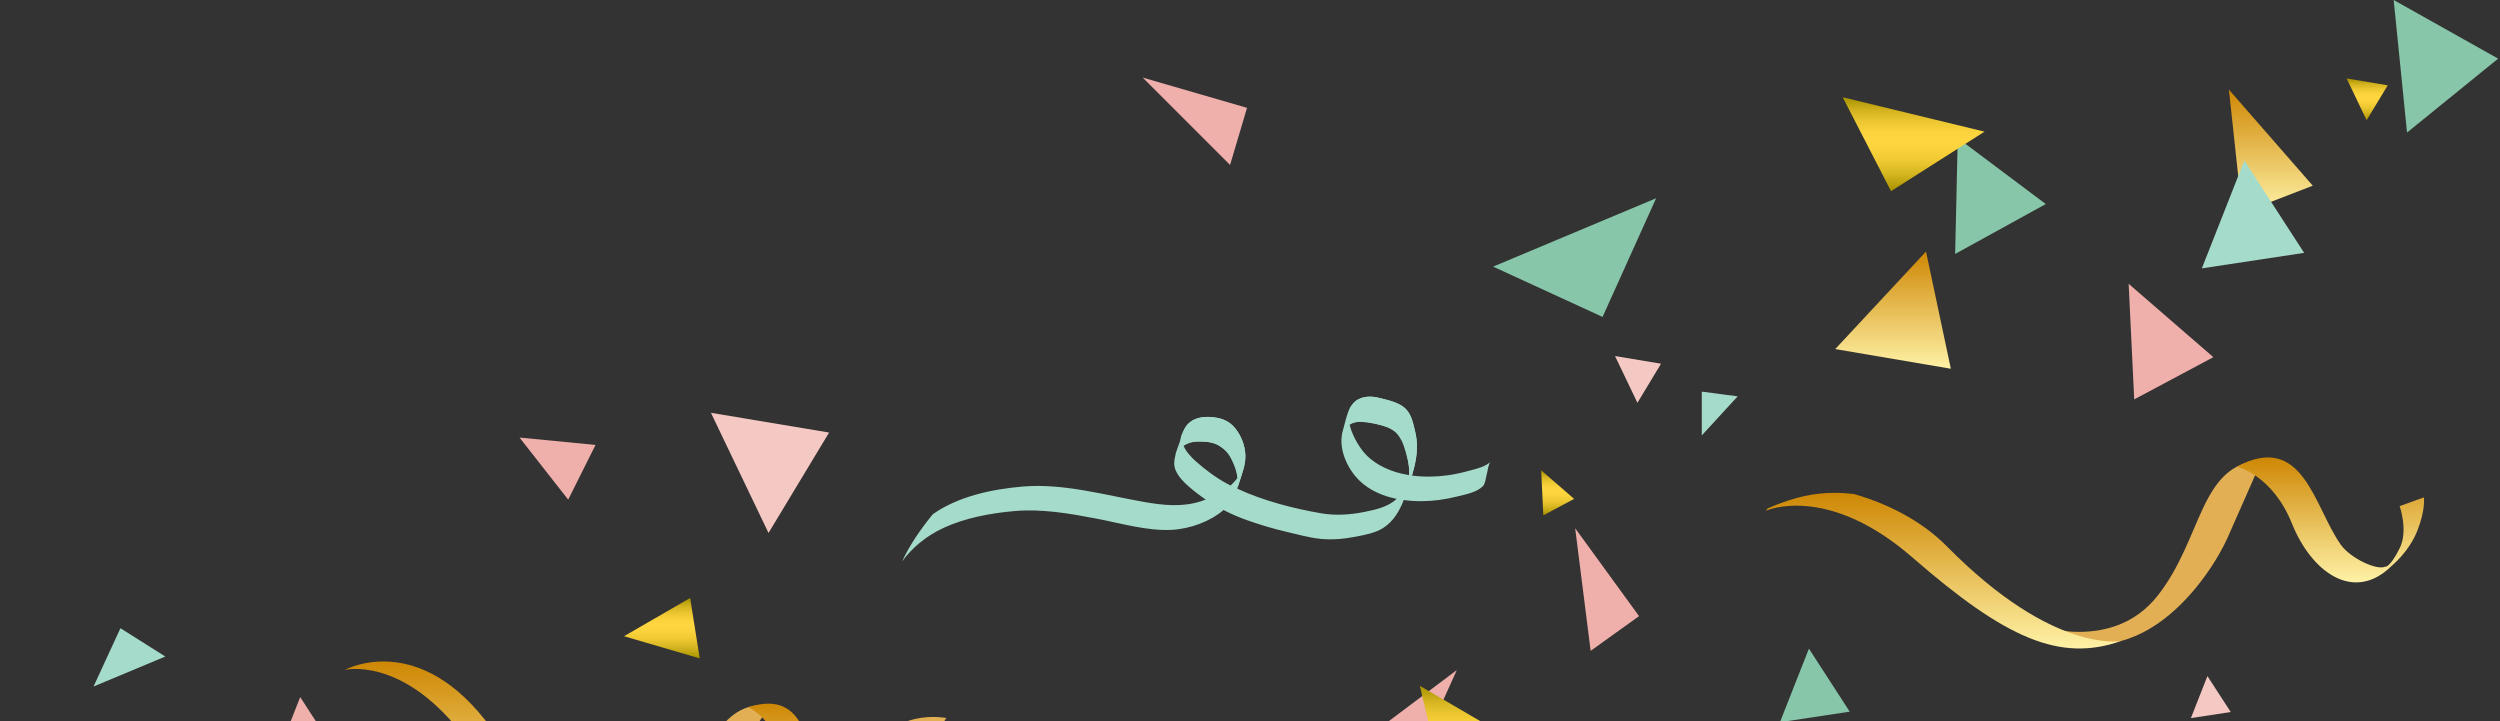 <svg width="402" height="116" viewBox="0 0 402 116" fill="none" xmlns="http://www.w3.org/2000/svg">
<rect x="0" y="0" width="402" height="116" fill="#333333" stroke="none"/>
<g clip-path="url(#clip0_734_181736)">
<path d="M248.168 82.868L253.125 80.223L247.821 75.63L248.168 82.868Z" fill="url(#paint0_linear_734_181736)"/>
<path d="M360.545 34.239L371.895 29.858L358.409 14.412L360.545 34.239Z" fill="url(#paint1_linear_734_181736)"/>
<path d="M123.578 85.704L133.32 69.553L114.318 66.38L123.578 85.704Z" fill="#F4C8C3"/>
<path d="M257.693 50.961L266.305 31.876L240.09 42.873L257.693 50.961Z" fill="#87C6A8"/>
<path d="M26.582 105.569L15.041 110.391L19.365 101.017L26.582 105.569Z" fill="#A5DBCA"/>
<path d="M387.052 21.313L401.699 9.429L384.901 -0.002L387.052 21.313Z" fill="#87C6A8"/>
<path d="M314.387 40.836L328.961 32.81L314.806 22.202L314.387 40.836Z" fill="#87C6A8"/>
<path d="M354.057 43.153L370.508 40.659L360.89 25.81L354.057 43.153Z" fill="#A5DBCA"/>
<path d="M41.439 129.434L57.891 126.94L48.273 112.091L41.439 129.434Z" fill="#EFAFAB"/>
<path d="M295.103 56.13L313.695 59.293L309.703 40.447L295.103 56.13Z" fill="url(#paint2_linear_734_181736)"/>
<path d="M343.183 64.223L355.906 57.431L342.286 45.636L343.183 64.223Z" fill="#EFAFAB"/>
<path d="M263.298 64.774L267.094 58.485L259.695 57.251L263.298 64.774Z" fill="#F4C8C3"/>
<path d="M352.295 115.469L358.703 114.495L354.955 108.713L352.295 115.469Z" fill="#F4C8C3"/>
<path d="M200.523 17.342L183.74 12.473L197.796 26.524L200.523 17.342Z" fill="#EFAFAB"/>
<path d="M112.516 105.872L110.976 96.155L100.337 102.304L112.516 105.872Z" fill="url(#paint3_linear_734_181736)"/>
<path d="M279.418 63.732L273.647 70.016V62.975L279.418 63.732Z" fill="#A5DBCA"/>
<path d="M263.562 99.073L253.286 84.939L255.775 104.657L263.562 99.073Z" fill="#EFAFAB"/>
<path d="M91.365 80.344L95.762 71.546L83.536 70.358L91.365 80.344Z" fill="#EFAFAB"/>
<path d="M304.077 30.739L319.113 21.168L296.305 15.636L304.077 30.739Z" fill="url(#paint4_linear_734_181736)"/>
<path d="M286.214 116.133L297.434 114.433L290.875 104.302L286.214 116.133Z" fill="#87C6A8"/>
<path d="M380.554 19.332L383.945 13.717L377.335 12.613L380.554 19.332Z" fill="url(#paint5_linear_734_181736)"/>
<path d="M327.321 100.475C327.321 100.475 339.646 105.048 346.946 95.793C354.246 86.538 353.655 74.541 363.672 74.002C363.672 74.002 360.841 80.54 358.166 86.528C355.49 92.517 343.596 110.86 327.327 100.475H327.321Z" fill="#E2AF54"/>
<path d="M287.659 80.448C290.9 79.38 294.145 79.027 297.542 79.38C297.754 79.4 297.961 79.426 298.169 79.452C303.214 80.914 308.787 83.522 313.096 87.888C330.221 105.252 341.094 103.064 341.094 103.064C331.274 106.532 322.543 102.722 307.538 89.656C293.767 77.669 283.963 82.122 283.963 82.122L284.248 81.744C285.368 81.257 286.503 80.821 287.649 80.442L287.659 80.448Z" fill="url(#paint6_linear_734_181736)"/>
<path d="M384.501 91.065C378.482 96.934 371.69 92.019 368.548 84.19C365.406 76.361 359.702 75.034 359.702 75.034C370.378 69.31 372.12 81.608 376.418 87.607C377.984 89.79 382.194 91.739 383.495 91.127C383.495 91.127 384.195 91.485 385.865 88.161C387.275 85.351 385.865 81.38 385.865 81.38L389.759 79.985C389.759 79.985 390.07 81.888 388.706 85.341C387.342 88.799 384.496 91.06 384.496 91.06L384.501 91.065Z" fill="url(#paint7_linear_734_181736)"/>
<path d="M89.036 130.012C89.036 130.012 98.679 135.809 106.291 129.172C113.902 122.536 115.302 112.342 123.82 113.478C123.82 113.478 120.404 118.533 117.199 123.147C114 127.762 101.085 141.325 89.036 130.012Z" fill="#E2AF54"/>
<path d="M55.453 107.718C55.453 107.718 64.407 105.514 74.098 117.782C84.659 131.148 91.399 135.731 100.219 134.368C100.219 134.368 91.296 134.088 79.06 117.17C67.435 101.097 55.453 107.718 55.453 107.718Z" fill="url(#paint8_linear_734_181736)"/>
<path d="M152.156 115.46C152.156 115.46 142.953 113.562 139.692 122.33C136.431 131.092 132.656 129.744 132.656 129.744C132.656 129.744 132.205 132.238 135.798 132.088C139.391 131.937 142.129 129.563 144.54 123.237C146.365 118.447 149.782 119.261 149.782 119.261L152.156 115.465V115.46Z" fill="#E2AF54"/>
<path d="M139.367 130.688C139.367 130.688 135.059 132.664 132.394 126.934C129.729 121.205 130.206 110.582 120.318 113.713C120.318 113.713 124.907 115.73 126.312 122.818C127.717 129.905 133.374 134.675 139.367 130.688Z" fill="url(#paint9_linear_734_181736)"/>
<path d="M150.019 82.668C154.001 79.873 159.31 78.681 164.412 78.24C170.935 77.68 177.499 79.578 183.959 80.713C187.106 81.268 190.139 81.564 193.1 80.609C193.364 80.526 193.623 80.428 193.883 80.329C192.965 79.707 192.083 79.033 191.233 78.302C190.331 77.525 189.434 76.607 189.014 75.544C188.698 74.751 188.801 73.957 189.014 73.185C188.967 73.128 189.201 72.407 189.714 71.028C190.015 69.991 190.315 68.866 191.109 68.088C192.052 67.165 193.463 66.942 194.862 67.062C196.397 67.191 197.647 67.658 198.606 68.84C199.627 70.1 200.182 71.624 200.255 73.123C200.332 74.668 199.731 76.12 199.275 77.556C199.166 77.898 199.057 78.24 198.943 78.572C203.137 80.521 207.928 81.76 212.413 82.533C214.803 82.948 217.178 82.766 219.469 82.305C221.383 81.921 223.223 81.481 224.587 80.221C222.388 79.77 220.283 78.883 218.681 77.359C216.597 75.373 215.301 72.278 215.814 69.706C215.799 69.742 215.783 69.768 215.767 69.804C215.804 69.695 215.835 69.587 215.871 69.483C215.892 69.395 215.907 69.307 215.933 69.224C216.343 67.86 216.597 66.035 217.556 64.894C218.521 63.749 220.175 63.572 221.714 63.961C223.145 64.324 225.002 64.687 226.049 65.755C227.034 66.761 227.262 68.213 227.563 69.442C228.169 71.915 227.713 74.196 227.034 76.467C228.952 76.726 230.907 76.685 232.774 76.431C234.044 76.26 235.273 75.964 236.486 75.632C237.637 75.316 238.84 75.046 239.68 74.248C239.322 74.585 239.223 75.767 239.078 76.234C238.918 76.747 238.845 77.815 238.43 78.204C237.367 79.21 235.615 79.51 234.148 79.873C232.354 80.319 230.497 80.578 228.595 80.589C227.656 80.594 226.687 80.537 225.722 80.402C225.033 82.165 224.079 83.855 222.368 84.928C221.129 85.706 219.49 86.007 218.002 86.297C216.162 86.655 214.238 86.842 212.309 86.645C210.453 86.453 208.618 85.919 206.798 85.499C204.714 85.017 202.671 84.394 200.649 83.689C199.285 83.212 197.989 82.657 196.745 82.009C194.624 83.85 191.321 85.063 188.366 85.203C184.415 85.39 180.241 84.145 176.348 83.399C171.982 82.564 167.549 81.797 163.168 82.175C159.279 82.507 155.131 83.3 151.72 84.887C148.982 86.162 146.727 88.003 145.052 90.274C146.333 87.541 148.08 85.027 150.03 82.647L150.019 82.668ZM225.961 72.065C225.717 71.189 225.401 70.287 224.67 69.607C223.804 68.804 222.539 68.513 221.414 68.197C219.786 67.736 218.178 67.591 217.022 68.28C217.359 69.747 218.178 71.251 219.024 72.376C220.496 74.341 222.886 75.57 225.349 76.156C225.764 76.254 226.184 76.337 226.598 76.405C226.64 74.958 226.37 73.532 225.961 72.06V72.065ZM197.46 77.851C197.6 77.924 197.75 77.996 197.89 78.069C198.284 77.701 198.627 77.307 198.969 76.887C198.958 76.721 198.948 76.55 198.922 76.379C198.829 75.751 198.653 75.129 198.388 74.528C197.875 73.356 197.014 72.07 195.702 71.49C194.484 70.95 192.83 70.836 191.586 71.132C191.124 71.241 190.694 71.427 190.315 71.676C190.694 72.589 191.44 73.413 192.234 74.129C193.774 75.513 195.588 76.871 197.455 77.851H197.46Z" fill="#A5DBCA"/>
<path d="M226.599 76.417C226.599 76.417 226.599 76.074 226.588 75.53C226.573 74.986 226.562 74.991 226.516 74.721C226.381 73.902 225.852 71.698 225.323 70.755C224.794 69.806 224.4 69.396 223.446 68.857C222.492 68.318 220.133 67.919 218.842 67.82C217.551 67.722 217.022 68.292 217.022 68.292C217.022 68.292 216.784 68.012 216.747 67.556C216.706 67.1 216.789 66.239 216.996 65.783C217.198 65.321 217.561 64.912 217.561 64.912C218.526 63.766 220.18 63.59 221.72 63.978C223.151 64.341 225.007 64.704 226.054 65.772C227.039 66.778 227.267 68.23 227.568 69.459C228.175 71.932 227.718 74.213 227.039 76.484L226.604 76.417H226.599ZM199.093 77.671C199.124 77.091 199.021 77.023 198.927 76.385C198.834 75.748 198.497 74.783 197.911 73.601C197.325 72.419 196.916 72.326 196.045 71.673C195.174 71.019 193.794 71.019 192.452 71.009C191.114 70.993 190.315 71.688 190.315 71.688C190.315 71.688 189.859 70.885 189.859 70.511C189.859 70.138 190.186 69.547 190.445 68.997C190.704 68.448 191.103 68.111 191.103 68.111C192.047 67.188 193.457 66.965 194.857 67.084C196.392 67.214 197.641 67.68 198.601 68.862C199.622 70.122 200.177 71.647 200.249 73.145C200.327 74.69 199.726 76.142 199.27 77.578C199.161 77.92 199.052 78.262 198.938 78.594C198.938 78.594 199.052 78.262 199.083 77.677L199.093 77.671Z" fill="#A5DBCA"/>
<path d="M224.087 130.278L234.254 107.75L211.773 124.621L224.087 130.278Z" fill="#EFAFAB"/>
<path d="M232.454 127.747L243.316 119.047L228.312 110.279L232.454 127.747Z" fill="url(#paint10_linear_734_181736)"/>
</g>
<defs>
<linearGradient id="paint0_linear_734_181736" x1="250.47" y1="82.868" x2="250.47" y2="75.63" gradientUnits="userSpaceOnUse">
<stop stop-color="#A89100"/>
<stop offset="0.08" stop-color="#BCA10E"/>
<stop offset="0.2" stop-color="#D9B823"/>
<stop offset="0.32" stop-color="#EEC832"/>
<stop offset="0.44" stop-color="#FAD23B"/>
<stop offset="0.56" stop-color="#FFD63F"/>
<stop offset="0.64" stop-color="#FAD23B"/>
<stop offset="0.74" stop-color="#ECC731"/>
<stop offset="0.85" stop-color="#D6B521"/>
<stop offset="0.95" stop-color="#B79D0B"/>
<stop offset="1" stop-color="#A89100"/>
</linearGradient>
<linearGradient id="paint1_linear_734_181736" x1="365.149" y1="34.239" x2="365.149" y2="14.412" gradientUnits="userSpaceOnUse">
<stop stop-color="#FFF2A6"/>
<stop offset="1" stop-color="#CE8704"/>
</linearGradient>
<linearGradient id="paint2_linear_734_181736" x1="304.399" y1="59.293" x2="304.399" y2="40.447" gradientUnits="userSpaceOnUse">
<stop stop-color="#FFF2A6"/>
<stop offset="1" stop-color="#CE8704"/>
</linearGradient>
<linearGradient id="paint3_linear_734_181736" x1="106.429" y1="105.872" x2="106.429" y2="96.155" gradientUnits="userSpaceOnUse">
<stop stop-color="#A89100"/>
<stop offset="0.08" stop-color="#BCA10E"/>
<stop offset="0.2" stop-color="#D9B823"/>
<stop offset="0.32" stop-color="#EEC832"/>
<stop offset="0.44" stop-color="#FAD23B"/>
<stop offset="0.56" stop-color="#FFD63F"/>
<stop offset="0.64" stop-color="#FAD23B"/>
<stop offset="0.74" stop-color="#ECC731"/>
<stop offset="0.85" stop-color="#D6B521"/>
<stop offset="0.95" stop-color="#B79D0B"/>
<stop offset="1" stop-color="#A89100"/>
</linearGradient>
<linearGradient id="paint4_linear_734_181736" x1="307.712" y1="30.739" x2="307.712" y2="15.636" gradientUnits="userSpaceOnUse">
<stop stop-color="#A89100"/>
<stop offset="0.08" stop-color="#BCA10E"/>
<stop offset="0.2" stop-color="#D9B823"/>
<stop offset="0.32" stop-color="#EEC832"/>
<stop offset="0.44" stop-color="#FAD23B"/>
<stop offset="0.56" stop-color="#FFD63F"/>
<stop offset="0.64" stop-color="#FAD23B"/>
<stop offset="0.74" stop-color="#ECC731"/>
<stop offset="0.85" stop-color="#D6B521"/>
<stop offset="0.95" stop-color="#B79D0B"/>
<stop offset="1" stop-color="#A89100"/>
</linearGradient>
<linearGradient id="paint5_linear_734_181736" x1="380.637" y1="19.332" x2="380.637" y2="12.613" gradientUnits="userSpaceOnUse">
<stop stop-color="#A89100"/>
<stop offset="0.08" stop-color="#BCA10E"/>
<stop offset="0.2" stop-color="#D9B823"/>
<stop offset="0.32" stop-color="#EEC832"/>
<stop offset="0.44" stop-color="#FAD23B"/>
<stop offset="0.56" stop-color="#FFD63F"/>
<stop offset="0.64" stop-color="#FAD23B"/>
<stop offset="0.74" stop-color="#ECC731"/>
<stop offset="0.85" stop-color="#D6B521"/>
<stop offset="0.95" stop-color="#B79D0B"/>
<stop offset="1" stop-color="#A89100"/>
</linearGradient>
<linearGradient id="paint6_linear_734_181736" x1="312.531" y1="104.282" x2="312.531" y2="79.25" gradientUnits="userSpaceOnUse">
<stop stop-color="#FFF2A6"/>
<stop offset="1" stop-color="#CE8704"/>
</linearGradient>
<linearGradient id="paint7_linear_734_181736" x1="374.749" y1="93.647" x2="374.749" y2="73.551" gradientUnits="userSpaceOnUse">
<stop stop-color="#FFF2A6"/>
<stop offset="1" stop-color="#CE8704"/>
</linearGradient>
<linearGradient id="paint8_linear_734_181736" x1="77.836" y1="134.596" x2="77.836" y2="106.365" gradientUnits="userSpaceOnUse">
<stop stop-color="#FFF2A6"/>
<stop offset="1" stop-color="#CE8704"/>
</linearGradient>
<linearGradient id="paint9_linear_734_181736" x1="129.843" y1="132.135" x2="129.843" y2="113.148" gradientUnits="userSpaceOnUse">
<stop stop-color="#FFF2A6"/>
<stop offset="1" stop-color="#CE8704"/>
</linearGradient>
<linearGradient id="paint10_linear_734_181736" x1="235.814" y1="127.747" x2="235.814" y2="110.279" gradientUnits="userSpaceOnUse">
<stop stop-color="#A89100"/>
<stop offset="0.08" stop-color="#BCA10E"/>
<stop offset="0.2" stop-color="#D9B823"/>
<stop offset="0.32" stop-color="#EEC832"/>
<stop offset="0.44" stop-color="#FAD23B"/>
<stop offset="0.56" stop-color="#FFD63F"/>
<stop offset="0.64" stop-color="#FAD23B"/>
<stop offset="0.74" stop-color="#ECC731"/>
<stop offset="0.85" stop-color="#D6B521"/>
<stop offset="0.95" stop-color="#B79D0B"/>
<stop offset="1" stop-color="#A89100"/>
</linearGradient>
<clipPath id="clip0_734_181736">
<rect width="116" height="402" fill="white" transform="matrix(0 -1 -1 0 402 116)"/>
</clipPath>
</defs>
</svg>
